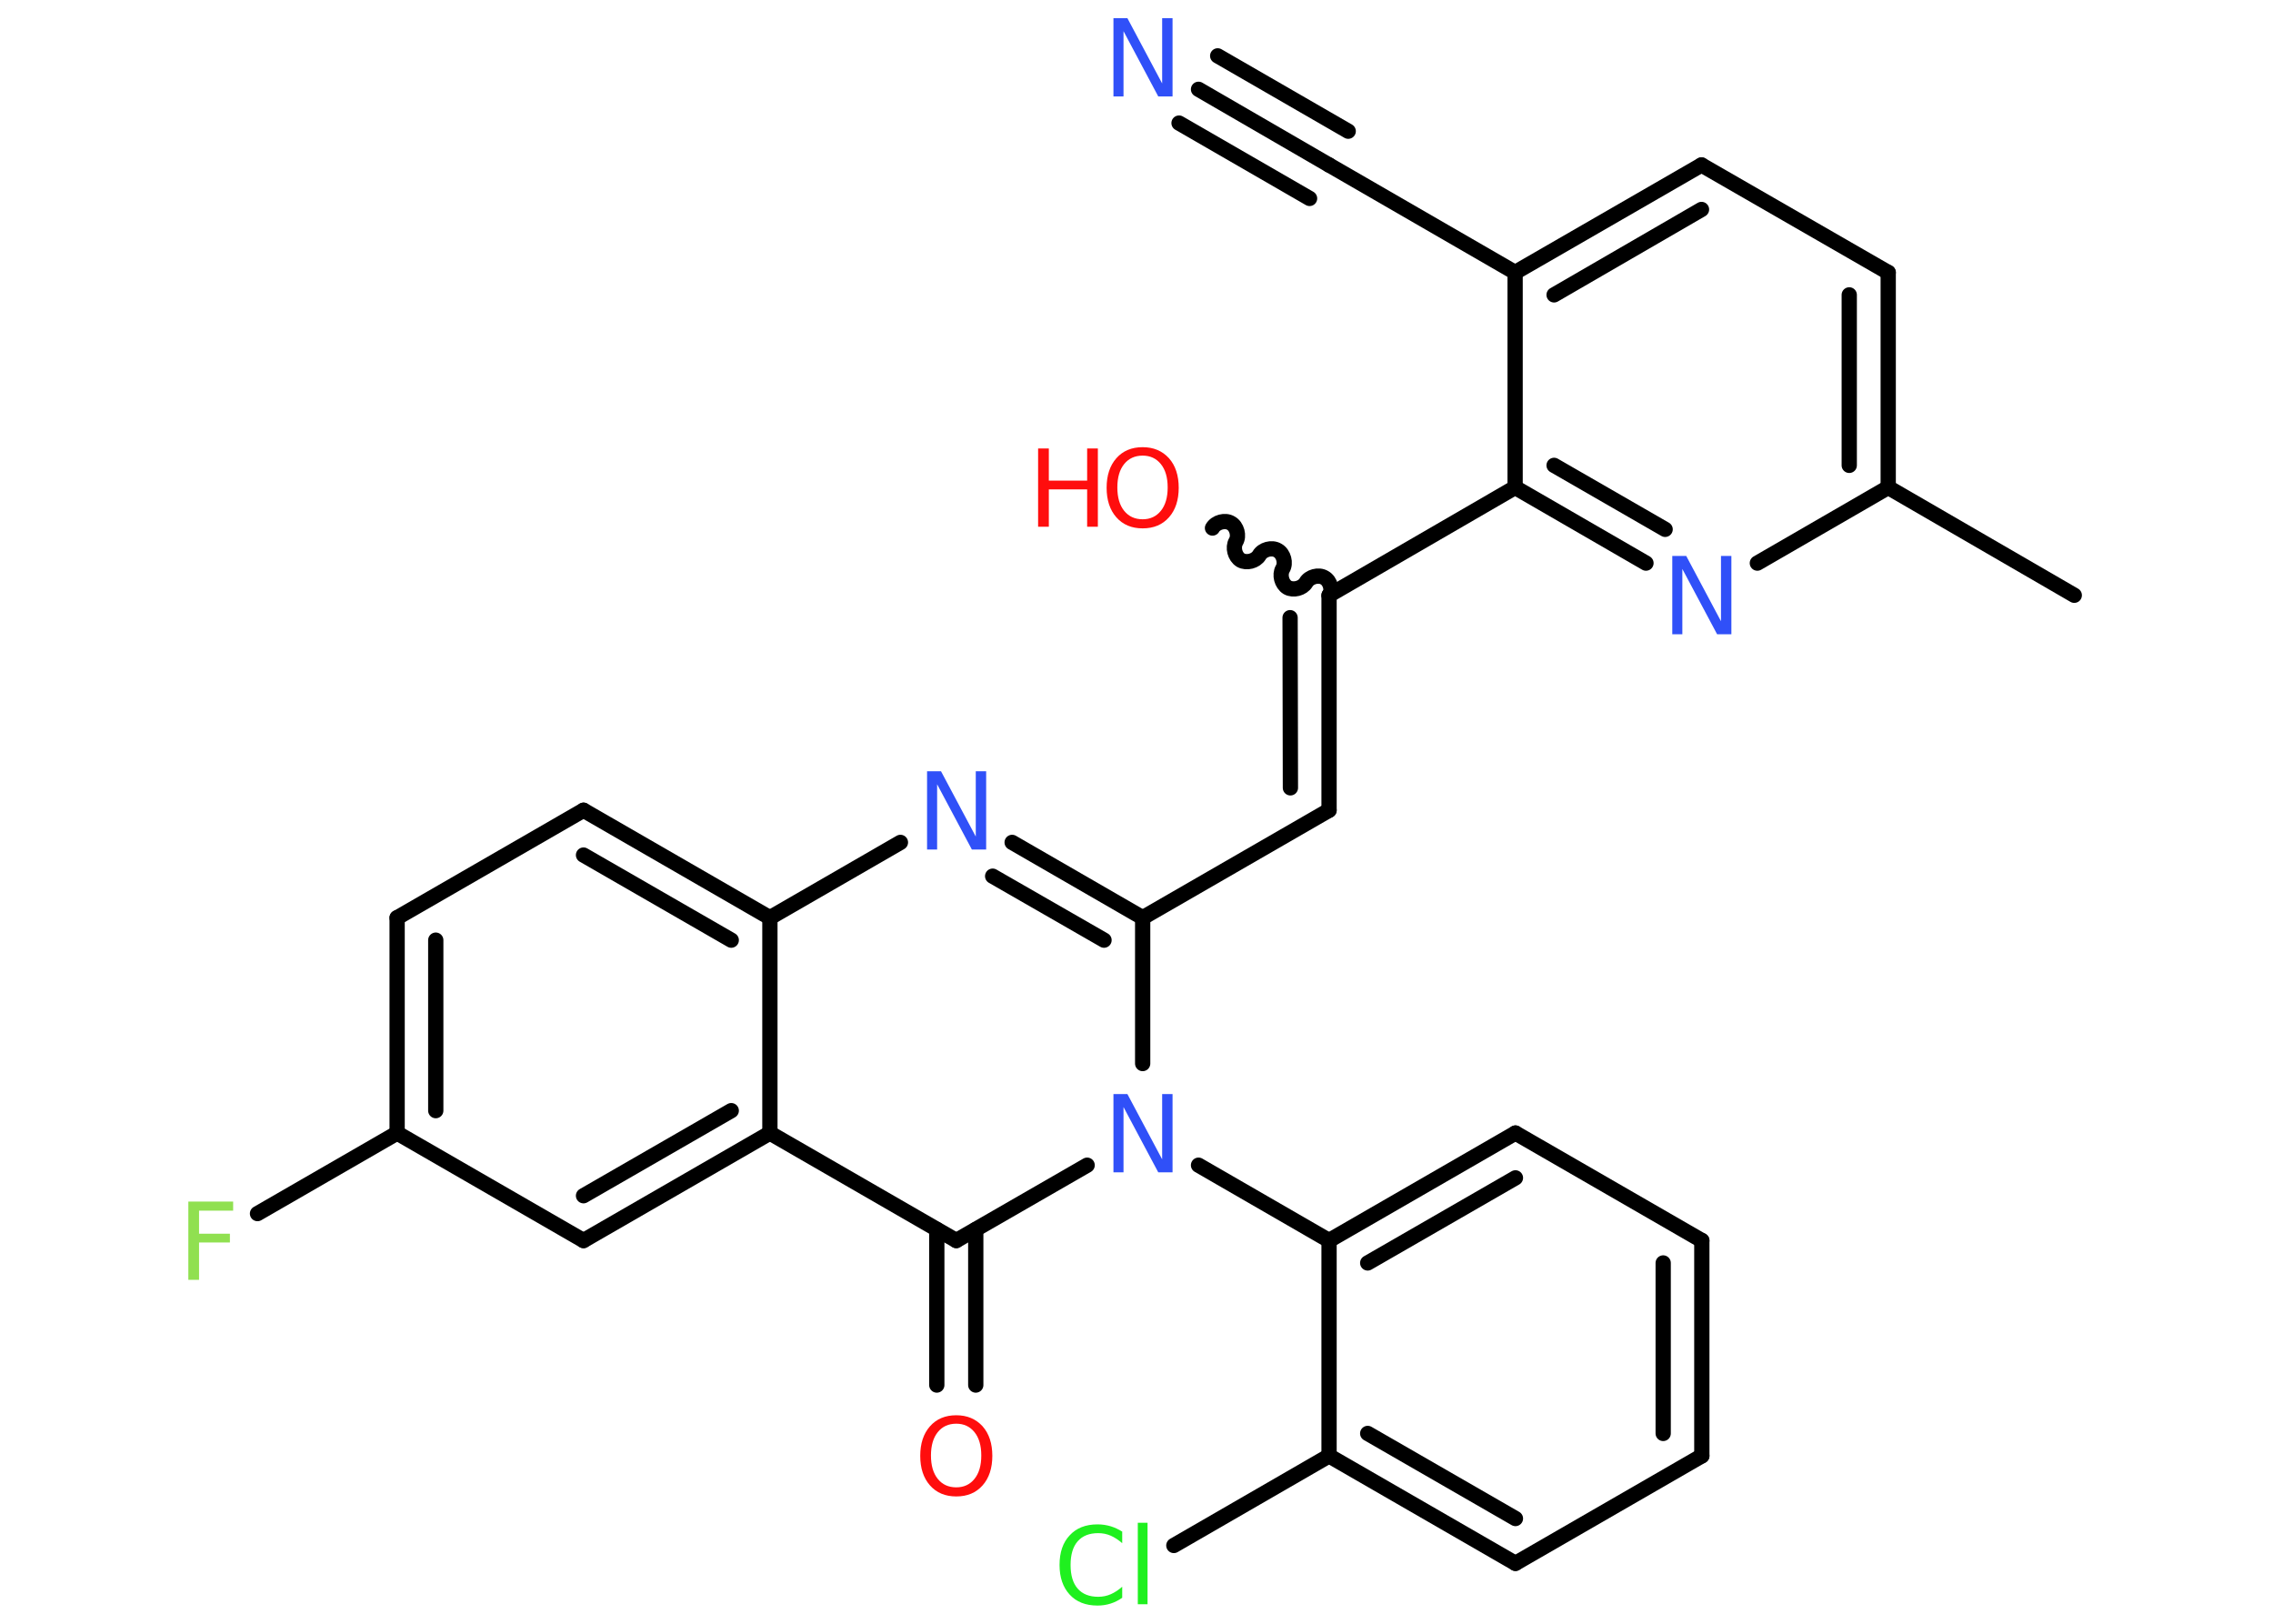 <?xml version='1.0' encoding='UTF-8'?>
<!DOCTYPE svg PUBLIC "-//W3C//DTD SVG 1.1//EN" "http://www.w3.org/Graphics/SVG/1.1/DTD/svg11.dtd">
<svg version='1.2' xmlns='http://www.w3.org/2000/svg' xmlns:xlink='http://www.w3.org/1999/xlink' width='70.0mm' height='50.0mm' viewBox='0 0 70.0 50.0'>
  <desc>Generated by the Chemistry Development Kit (http://github.com/cdk)</desc>
  <g stroke-linecap='round' stroke-linejoin='round' stroke='#000000' stroke-width='.47' fill='#3050F8'>
    <rect x='.0' y='.0' width='70.0' height='50.0' fill='#FFFFFF' stroke='none'/>
    <g id='mol1' class='mol'>
      <line id='mol1bnd1' class='bond' x1='63.88' y1='18.33' x2='58.15' y2='15.01'/>
      <g id='mol1bnd2' class='bond'>
        <line x1='58.15' y1='15.01' x2='58.15' y2='8.39'/>
        <line x1='56.95' y1='14.33' x2='56.95' y2='9.08'/>
      </g>
      <line id='mol1bnd3' class='bond' x1='58.15' y1='8.39' x2='52.4' y2='5.08'/>
      <g id='mol1bnd4' class='bond'>
        <line x1='52.4' y1='5.08' x2='46.66' y2='8.39'/>
        <line x1='52.4' y1='6.45' x2='47.86' y2='9.08'/>
      </g>
      <line id='mol1bnd5' class='bond' x1='46.66' y1='8.39' x2='40.93' y2='5.08'/>
      <g id='mol1bnd6' class='bond'>
        <line x1='40.93' y1='5.08' x2='36.91' y2='2.75'/>
        <line x1='40.33' y1='6.11' x2='36.31' y2='3.79'/>
        <line x1='41.52' y1='4.04' x2='37.5' y2='1.72'/>
      </g>
      <line id='mol1bnd7' class='bond' x1='46.66' y1='8.39' x2='46.66' y2='15.01'/>
      <line id='mol1bnd8' class='bond' x1='46.66' y1='15.01' x2='40.93' y2='18.33'/>
      <path id='mol1bnd9' class='bond' d='M37.34 16.26c.1 -.18 .39 -.26 .57 -.15c.18 .1 .26 .39 .15 .57c-.1 .18 -.03 .46 .15 .57c.18 .1 .46 .03 .57 -.15c.1 -.18 .39 -.26 .57 -.15c.18 .1 .26 .39 .15 .57c-.1 .18 -.03 .46 .15 .57c.18 .1 .46 .03 .57 -.15c.1 -.18 .39 -.26 .57 -.15c.18 .1 .26 .39 .15 .57' fill='none' stroke='#000000' stroke-width='.47'/>
      <g id='mol1bnd10' class='bond'>
        <line x1='40.93' y1='24.95' x2='40.93' y2='18.33'/>
        <line x1='39.74' y1='24.26' x2='39.73' y2='19.02'/>
      </g>
      <line id='mol1bnd11' class='bond' x1='40.93' y1='24.95' x2='35.19' y2='28.26'/>
      <g id='mol1bnd12' class='bond'>
        <line x1='35.19' y1='28.26' x2='31.17' y2='25.94'/>
        <line x1='34.0' y1='28.95' x2='30.57' y2='26.98'/>
      </g>
      <line id='mol1bnd13' class='bond' x1='27.73' y1='25.94' x2='23.71' y2='28.26'/>
      <g id='mol1bnd14' class='bond'>
        <line x1='23.71' y1='28.26' x2='17.97' y2='24.95'/>
        <line x1='22.52' y1='28.95' x2='17.97' y2='26.33'/>
      </g>
      <line id='mol1bnd15' class='bond' x1='17.97' y1='24.95' x2='12.23' y2='28.26'/>
      <g id='mol1bnd16' class='bond'>
        <line x1='12.23' y1='28.26' x2='12.23' y2='34.89'/>
        <line x1='13.42' y1='28.95' x2='13.42' y2='34.2'/>
      </g>
      <line id='mol1bnd17' class='bond' x1='12.23' y1='34.89' x2='7.93' y2='37.37'/>
      <line id='mol1bnd18' class='bond' x1='12.23' y1='34.89' x2='17.97' y2='38.2'/>
      <g id='mol1bnd19' class='bond'>
        <line x1='17.97' y1='38.2' x2='23.71' y2='34.89'/>
        <line x1='17.97' y1='36.82' x2='22.52' y2='34.2'/>
      </g>
      <line id='mol1bnd20' class='bond' x1='23.71' y1='28.26' x2='23.71' y2='34.89'/>
      <line id='mol1bnd21' class='bond' x1='23.71' y1='34.89' x2='29.45' y2='38.2'/>
      <g id='mol1bnd22' class='bond'>
        <line x1='30.05' y1='37.86' x2='30.05' y2='42.65'/>
        <line x1='28.85' y1='37.86' x2='28.85' y2='42.65'/>
      </g>
      <line id='mol1bnd23' class='bond' x1='29.45' y1='38.2' x2='33.48' y2='35.88'/>
      <line id='mol1bnd24' class='bond' x1='35.19' y1='28.26' x2='35.19' y2='32.75'/>
      <line id='mol1bnd25' class='bond' x1='36.91' y1='35.88' x2='40.93' y2='38.2'/>
      <g id='mol1bnd26' class='bond'>
        <line x1='46.67' y1='34.89' x2='40.93' y2='38.2'/>
        <line x1='46.67' y1='36.27' x2='42.12' y2='38.89'/>
      </g>
      <line id='mol1bnd27' class='bond' x1='46.67' y1='34.89' x2='52.41' y2='38.2'/>
      <g id='mol1bnd28' class='bond'>
        <line x1='52.41' y1='44.83' x2='52.41' y2='38.2'/>
        <line x1='51.22' y1='44.14' x2='51.22' y2='38.89'/>
      </g>
      <line id='mol1bnd29' class='bond' x1='52.41' y1='44.83' x2='46.67' y2='48.14'/>
      <g id='mol1bnd30' class='bond'>
        <line x1='40.93' y1='44.83' x2='46.67' y2='48.14'/>
        <line x1='42.12' y1='44.14' x2='46.67' y2='46.76'/>
      </g>
      <line id='mol1bnd31' class='bond' x1='40.93' y1='38.2' x2='40.93' y2='44.83'/>
      <line id='mol1bnd32' class='bond' x1='40.93' y1='44.83' x2='36.15' y2='47.59'/>
      <g id='mol1bnd33' class='bond'>
        <line x1='46.66' y1='15.01' x2='50.69' y2='17.34'/>
        <line x1='47.86' y1='14.33' x2='51.28' y2='16.3'/>
      </g>
      <line id='mol1bnd34' class='bond' x1='58.15' y1='15.01' x2='54.12' y2='17.34'/>
      <path id='mol1atm7' class='atom' d='M34.28 .56h.44l1.07 2.01v-2.01h.32v2.41h-.44l-1.07 -2.01v2.01h-.31v-2.41z' stroke='none'/>
      <g id='mol1atm10' class='atom'>
        <path d='M35.19 14.03q-.36 .0 -.57 .26q-.21 .26 -.21 .72q.0 .46 .21 .72q.21 .26 .57 .26q.35 .0 .56 -.26q.21 -.26 .21 -.72q.0 -.46 -.21 -.72q-.21 -.26 -.56 -.26zM35.19 13.77q.5 .0 .81 .34q.3 .34 .3 .91q.0 .57 -.3 .91q-.3 .34 -.81 .34q-.51 .0 -.81 -.34q-.3 -.34 -.3 -.91q.0 -.57 .3 -.91q.3 -.34 .81 -.34z' stroke='none' fill='#FF0D0D'/>
        <path d='M31.97 13.81h.33v.99h1.18v-.99h.33v2.41h-.33v-1.15h-1.18v1.15h-.33v-2.41z' stroke='none' fill='#FF0D0D'/>
      </g>
      <path id='mol1atm13' class='atom' d='M28.54 23.75h.44l1.07 2.01v-2.01h.32v2.41h-.44l-1.07 -2.01v2.01h-.31v-2.41z' stroke='none'/>
      <path id='mol1atm18' class='atom' d='M5.8 37.0h1.38v.28h-1.05v.71h.95v.27h-.95v1.15h-.33v-2.41z' stroke='none' fill='#90E050'/>
      <path id='mol1atm22' class='atom' d='M29.45 43.84q-.36 .0 -.57 .26q-.21 .26 -.21 .72q.0 .46 .21 .72q.21 .26 .57 .26q.35 .0 .56 -.26q.21 -.26 .21 -.72q.0 -.46 -.21 -.72q-.21 -.26 -.56 -.26zM29.45 43.58q.5 .0 .81 .34q.3 .34 .3 .91q.0 .57 -.3 .91q-.3 .34 -.81 .34q-.51 .0 -.81 -.34q-.3 -.34 -.3 -.91q.0 -.57 .3 -.91q.3 -.34 .81 -.34z' stroke='none' fill='#FF0D0D'/>
      <path id='mol1atm23' class='atom' d='M34.28 33.69h.44l1.07 2.01v-2.01h.32v2.41h-.44l-1.07 -2.01v2.01h-.31v-2.41z' stroke='none'/>
      <path id='mol1atm30' class='atom' d='M34.56 47.17v.35q-.17 -.15 -.35 -.23q-.18 -.08 -.39 -.08q-.41 .0 -.63 .25q-.22 .25 -.22 .73q.0 .48 .22 .73q.22 .25 .63 .25q.21 .0 .39 -.08q.18 -.08 .35 -.23v.34q-.17 .12 -.36 .18q-.19 .06 -.4 .06q-.55 .0 -.86 -.34q-.31 -.34 -.31 -.91q.0 -.58 .31 -.91q.31 -.34 .86 -.34q.21 .0 .41 .06q.19 .06 .36 .17zM35.04 46.89h.3v2.51h-.3v-2.51z' stroke='none' fill='#1FF01F'/>
      <path id='mol1atm31' class='atom' d='M51.49 17.12h.44l1.07 2.01v-2.01h.32v2.41h-.44l-1.07 -2.01v2.01h-.31v-2.41z' stroke='none'/>
    </g>
  </g>
</svg>
